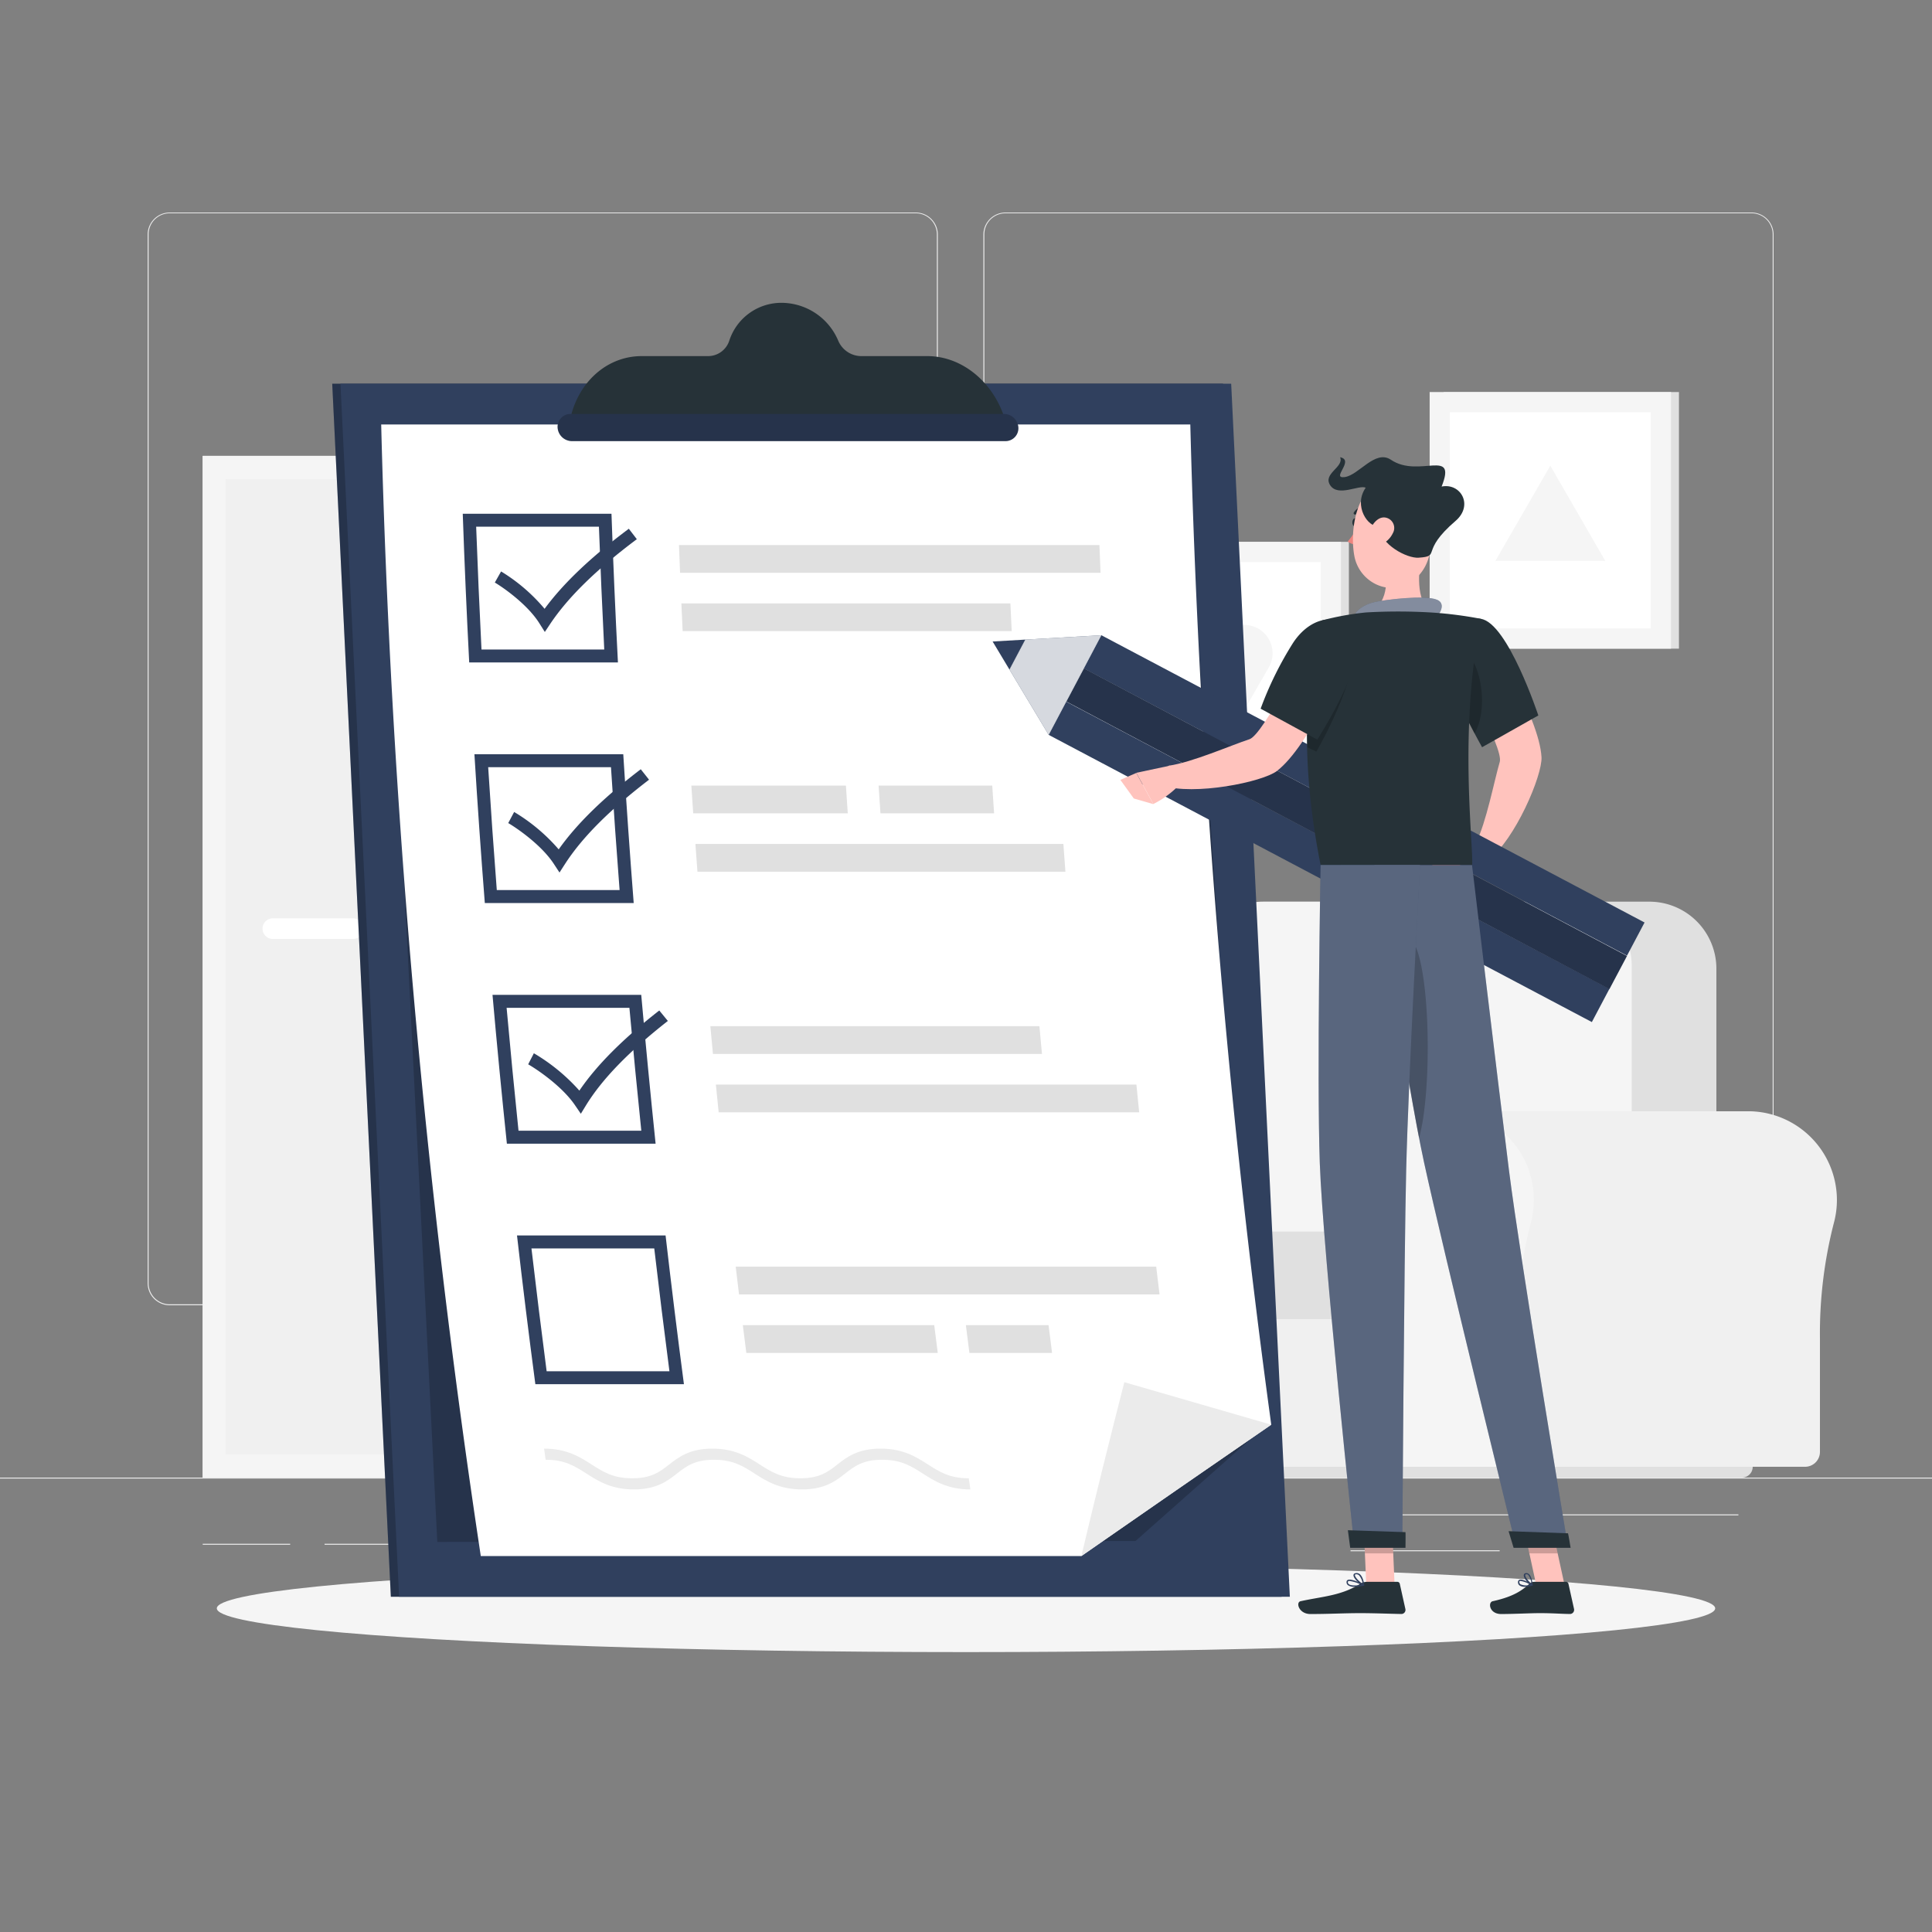 <svg xmlns="http://www.w3.org/2000/svg" viewBox="0 0 500 500"><rect x="0" y="0" width="500" height="500" fill="#808080" stroke="none"/><g id="freepik--background-complete--inject-33"><rect y="382.4" width="500" height="0.25" style="fill:#ebebeb"></rect><rect x="359" y="391.92" width="90.9" height="0.25" style="fill:#ebebeb"></rect><rect x="306.33" y="389.21" width="24.89" height="0.25" style="fill:#ebebeb"></rect><rect x="349.52" y="401.21" width="38.59" height="0.25" style="fill:#ebebeb"></rect><rect x="52.46" y="399.53" width="22.64" height="0.25" style="fill:#ebebeb"></rect><rect x="84" y="399.53" width="26.89" height="0.25" style="fill:#ebebeb"></rect><rect x="178.31" y="395.31" width="46.84" height="0.25" style="fill:#ebebeb"></rect><path d="M237,337.8H43.91a5.71,5.71,0,0,1-5.7-5.71V60.66A5.71,5.71,0,0,1,43.91,55H237a5.71,5.71,0,0,1,5.71,5.71V332.09A5.71,5.71,0,0,1,237,337.8ZM43.91,55.2a5.46,5.46,0,0,0-5.45,5.46V332.09a5.46,5.46,0,0,0,5.45,5.46H237a5.47,5.47,0,0,0,5.46-5.46V60.66A5.47,5.47,0,0,0,237,55.2Z" style="fill:#ebebeb"></path><path d="M453.31,337.8H260.21a5.72,5.72,0,0,1-5.71-5.71V60.66A5.72,5.72,0,0,1,260.21,55h193.1A5.71,5.71,0,0,1,459,60.66V332.09A5.71,5.71,0,0,1,453.31,337.8ZM260.21,55.2a5.47,5.47,0,0,0-5.46,5.46V332.09a5.47,5.47,0,0,0,5.46,5.46h193.1a5.47,5.47,0,0,0,5.46-5.46V60.66a5.47,5.47,0,0,0-5.46-5.46Z" style="fill:#ebebeb"></path><rect x="52.46" y="117.99" width="119.56" height="264.41" transform="translate(224.47 500.38) rotate(180)" style="fill:#f0f0f0"></rect><rect x="52.46" y="117.99" width="113.89" height="264.41" transform="translate(218.81 500.38) rotate(180)" style="fill:#f5f5f5"></rect><rect x="-16.8" y="199.25" width="252.41" height="101.89" transform="translate(359.6 140.79) rotate(90)" style="fill:#f0f0f0"></rect><path d="M91.38,243H70.61a2.68,2.68,0,0,1-2.67-2.67h0a2.68,2.68,0,0,1,2.67-2.67H91.38a2.68,2.68,0,0,1,2.67,2.67h0A2.68,2.68,0,0,1,91.38,243Z" style="fill:#fff"></path><rect x="-66.97" y="249.41" width="252.41" height="1.56" transform="translate(309.43 190.96) rotate(90)" style="fill:#f0f0f0"></rect><rect x="228.02" y="300.19" width="17.8" height="77.2" transform="translate(473.85 677.57) rotate(180)" style="fill:#f0f0f0"></rect><rect x="154.62" y="377.38" width="87.78" height="4.89" transform="translate(397.03 759.66) rotate(180)" style="fill:#f0f0f0"></rect><rect x="151.21" y="300.19" width="76.82" height="77.2" style="fill:#f5f5f5"></rect><rect x="158.2" y="309.69" width="62.82" height="25.32" style="fill:#f0f0f0"></rect><rect x="158.2" y="342.56" width="62.82" height="25.32" style="fill:#f0f0f0"></rect><path d="M182.56,311.82h14.11a1.74,1.74,0,0,0,1.73-1.73h0a1.74,1.74,0,0,0-1.73-1.74H182.56a1.74,1.74,0,0,0-1.73,1.74h0A1.74,1.74,0,0,0,182.56,311.82Z" style="fill:#f5f5f5"></path><path d="M182.56,344.7h14.11A1.74,1.74,0,0,0,198.4,343h0a1.74,1.74,0,0,0-1.73-1.73H182.56a1.74,1.74,0,0,0-1.73,1.73h0A1.74,1.74,0,0,0,182.56,344.7Z" style="fill:#f5f5f5"></path><path d="M195.47,298.67h0a1.33,1.33,0,0,1-1.32-1.32V257.24a1.32,1.32,0,0,1,1.32-1.32h0a1.33,1.33,0,0,1,1.32,1.32v40.11A1.33,1.33,0,0,1,195.47,298.67Z" style="fill:#f5f5f5"></path><rect x="183.12" y="297.11" width="24.7" height="3.11" style="fill:#f0f0f0"></rect><path d="M202.31,274.67h0a.66.66,0,0,1-.66-.65V254a.67.67,0,0,1,.66-.66h0a.67.67,0,0,1,.66.66V274A.66.66,0,0,1,202.31,274.67Z" style="fill:#f0f0f0"></path><path d="M176.26,260.9S176.75,242,195.47,242s19.2,18.88,19.2,18.88Z" style="fill:#f0f0f0"></path><path d="M338.31,287.6h0c.53,0,1.07,0,1.61.05a23,23,0,0,1,21.29,21.39,23.34,23.34,0,0,1-.74,7.47,114.8,114.8,0,0,0-3.6,29.89v29.34A3.85,3.85,0,0,1,353,379.6H259.87v-92Z" style="fill:#f0f0f0"></path><path d="M236.92,310.55a22.94,22.94,0,1,1,45.1,6,115.22,115.22,0,0,0-3.59,29.89v29.34a3.85,3.85,0,0,1-3.86,3.85H245.16a3.85,3.85,0,0,1-3.85-3.85V344.68a104.51,104.51,0,0,0-3.56-28A23,23,0,0,1,236.92,310.55Z" style="fill:#f5f5f5"></path><rect x="291.48" y="323.75" width="83.61" height="55.86" transform="translate(666.58 703.35) rotate(180)" style="fill:#f0f0f0"></rect><path d="M332.29,233.33H444.2a0,0,0,0,1,0,0V319a17.36,17.36,0,0,1-17.36,17.36H349.65A17.36,17.36,0,0,1,332.29,319V233.33A0,0,0,0,1,332.29,233.33Z" transform="translate(776.49 569.71) rotate(180)" style="fill:#e0e0e0"></path><path d="M310.43,233.33H422.34a0,0,0,0,1,0,0v86.51a16.53,16.53,0,0,1-16.53,16.53H327a16.53,16.53,0,0,1-16.53-16.53V233.33A0,0,0,0,1,310.43,233.33Z" transform="translate(732.76 569.71) rotate(180)" style="fill:#f5f5f5"></path><path d="M289,318.65h77.07a5,5,0,0,1,5,5v12.67a5,5,0,0,1-5,5H289a1.51,1.51,0,0,1-1.51-1.51V320.15A1.51,1.51,0,0,1,289,318.65Z" transform="translate(658.64 660.04) rotate(180)" style="fill:#e0e0e0"></path><path d="M452.45,287.6h0c.53,0,1.06,0,1.61.05a23,23,0,0,1,21.28,21.39,22.79,22.79,0,0,1-.74,7.47A114.8,114.8,0,0,0,471,346.41v29.34a3.85,3.85,0,0,1-3.86,3.85H374v-92Z" style="fill:#f0f0f0"></path><path d="M351.06,310.55a22.94,22.94,0,0,1,45.84-1.5,23.34,23.34,0,0,1-.74,7.47,114.8,114.8,0,0,0-3.6,29.89v29.34a3.85,3.85,0,0,1-3.85,3.85H359.29a3.85,3.85,0,0,1-3.85-3.85V344.68a104.9,104.9,0,0,0-3.55-28A23,23,0,0,1,351.06,310.55Z" style="fill:#f5f5f5"></path><path d="M261.5,382.4H450.81a2.79,2.79,0,0,0,2.79-2.8H258.71A2.79,2.79,0,0,0,261.5,382.4Z" style="fill:#e0e0e0"></path><rect x="373.63" y="101.46" width="60.89" height="66.41" transform="translate(808.14 269.33) rotate(180)" style="fill:#e0e0e0"></rect><rect x="369.98" y="101.46" width="62.47" height="66.41" transform="translate(802.44 269.33) rotate(180)" style="fill:#f5f5f5"></rect><rect x="373.25" y="108.66" width="55.95" height="52.01" transform="translate(535.88 -266.56) rotate(90)" style="fill:#fff"></rect><polygon points="401.22 120.52 415.44 145.16 387 145.16 401.22 120.52" style="fill:#f5f5f5"></polygon><rect x="288.21" y="140.22" width="60.89" height="66.41" transform="translate(637.3 346.86) rotate(180)" style="fill:#e0e0e0"></rect><rect x="284.56" y="140.22" width="62.47" height="66.41" transform="translate(631.6 346.86) rotate(180)" style="fill:#f5f5f5"></rect><rect x="287.83" y="147.43" width="55.95" height="52.01" transform="translate(489.23 -142.37) rotate(90)" style="fill:#fff"></rect><path d="M309.44,183.41l-6.17-10.69a7.34,7.34,0,0,1,6.36-11H322a7.35,7.35,0,0,1,6.37,11l-6.17,10.69A7.35,7.35,0,0,1,309.44,183.41Z" style="fill:#f5f5f5"></path></g><g id="freepik--Shadow--inject-33"><ellipse id="freepik--path--inject-33" cx="250" cy="416.24" rx="193.89" ry="11.32" style="fill:#f5f5f5"></ellipse></g><g id="freepik--Checklist--inject-33"><polygon points="316.5 99.3 85.98 99.3 101.15 413.24 331.67 413.24 316.5 99.3" style="fill:#30405E"></polygon><polygon points="316.5 99.3 85.98 99.3 101.15 413.24 331.67 413.24 316.5 99.3" style="opacity:0.2"></polygon><polygon points="318.63 99.3 88.11 99.3 103.29 413.24 333.81 413.24 318.63 99.3" style="fill:#30405E"></polygon><polygon points="306.46 109.86 98.65 109.86 113.17 399.05 293.87 398.81 323.9 372.19 306.46 109.86" style="opacity:0.2"></polygon><path d="M308.05,109.85A2354.69,2354.69,0,0,0,329,368.71q-24.7,17-49.15,34H124.43A2360.67,2360.67,0,0,1,98.65,109.85Z" style="fill:#fff"></path><path d="M329,368.71q-24.7,17-49.15,34,5.34-22.5,11.13-45Z" style="fill:#ebebeb"></path><path d="M155,136.31q.59,15.88,1.38,31.78H124.61q-.8-15.9-1.38-31.78H155m3.24-3.35H119.76q.67,19.23,1.67,38.48h38.49q-1-19.24-1.67-38.48Z" style="fill:#30405E"></path><path d="M284.82,148.24H176c-.1-2.39-.19-4.79-.28-7.18H284.53C284.62,143.45,284.72,145.85,284.82,148.24Z" style="fill:#e0e0e0"></path><path d="M261.83,163.34H176.67c-.11-2.4-.23-4.79-.33-7.18h85.15Q261.66,159.75,261.83,163.34Z" style="fill:#e0e0e0"></path><path d="M158.12,198.55q1,15.9,2.23,31.8H128.57q-1.23-15.9-2.23-31.8h31.78m3.14-3.35H122.78q1.18,19.25,2.69,38.5H164q-1.5-19.24-2.7-38.5Z" style="fill:#30405E"></path><path d="M219.4,210.49h-40c-.16-2.4-.33-4.79-.48-7.19h40C219.07,205.7,219.23,208.09,219.4,210.49Z" style="fill:#e0e0e0"></path><path d="M257.27,210.49H227.86c-.16-2.4-.33-4.79-.48-7.19h29.41C256.94,205.7,257.1,208.09,257.27,210.49Z" style="fill:#e0e0e0"></path><path d="M275.73,225.6H180.5c-.18-2.4-.35-4.79-.53-7.19H275.2C275.38,220.81,275.55,223.2,275.73,225.6Z" style="fill:#e0e0e0"></path><path d="M162.89,260.82q1.43,15.9,3.08,31.8H134.19q-1.65-15.9-3.08-31.8h31.78m3.06-3.35H127.46q1.7,19.26,3.72,38.51h38.49q-2-19.26-3.72-38.51Z" style="fill:#30405E"></path><path d="M294.1,280.69H185.27l.72,7.18H294.82Z" style="fill:#e0e0e0"></path><path d="M269,265.58H183.84c.22,2.39.44,4.79.67,7.18h85.15C269.44,270.37,269.21,268,269,265.58Z" style="fill:#e0e0e0"></path><path d="M169.32,323.09q1.86,15.9,3.93,31.79H141.47q-2.07-15.88-3.93-31.79h31.78m3-3.35H133.8Q136,339,138.55,358.23H177q-2.53-19.23-4.75-38.49Z" style="fill:#30405E"></path><path d="M300.09,335H191.26c-.29-2.4-.58-4.79-.86-7.19H299.22C299.51,330.24,299.79,332.63,300.09,335Z" style="fill:#e0e0e0"></path><path d="M242.69,350.13H193.15c-.31-2.39-.61-4.79-.91-7.18h49.54C242.08,345.34,242.38,347.74,242.69,350.13Z" style="fill:#e0e0e0"></path><path d="M272.27,350.13H250.88c-.31-2.39-.61-4.79-.91-7.18h21.39C271.66,345.34,272,347.74,272.27,350.13Z" style="fill:#e0e0e0"></path><path d="M141,163.55l-1.41-2.24c-3.08-4.9-9.36-9.27-11.53-10.55l1.62-2.87a45.5,45.5,0,0,1,11.26,9.67c4.84-6.59,12-13.4,21.8-20.72l2.07,2.7c-10.46,7.83-17.78,15-22.4,21.9Z" style="fill:#30405E"></path><path d="M144.8,225.81l-1.47-2.24c-3.2-4.9-9.6-9.28-11.8-10.56l1.53-2.87a47,47,0,0,1,11.53,9.68c4.66-6.6,11.63-13.41,21.24-20.74.71.9,1.43,1.8,2.14,2.71-10.25,7.84-17.38,15-21.81,21.91C145.7,224.4,145.25,225.11,144.8,225.81Z" style="fill:#30405E"></path><path d="M150.32,288.24,148.79,286c-3.34-4.9-9.86-9.28-12.09-10.55.48-1,1-1.92,1.46-2.87a49.09,49.09,0,0,1,11.78,9.67c4.49-6.6,11.28-13.4,20.68-20.74l2.22,2.71c-10,7.84-17,15-21.23,21.91Z" style="fill:#30405E"></path><path d="M251.13,385.46c-5.9,0-9.3-2.18-12.3-4.1s-5.58-3.58-10.56-3.58-7.2,1.74-9.55,3.58-5.23,4.1-11.13,4.1-9.3-2.18-12.29-4.1-5.57-3.58-10.56-3.58-7.2,1.74-9.55,3.58-5.23,4.1-11.12,4.1-9.3-2.18-12.3-4.1-5.57-3.58-10.56-3.58c-.13-1-.27-1.92-.4-2.88,5.9,0,9.29,2.18,12.29,4.1s5.57,3.58,10.55,3.58,7.2-1.74,9.55-3.58,5.24-4.1,11.14-4.1,9.28,2.18,12.28,4.1,5.58,3.58,10.56,3.58,7.2-1.74,9.55-3.58,5.24-4.1,11.14-4.1,9.29,2.18,12.29,4.1,5.57,3.58,10.56,3.58C250.85,383.54,251,384.5,251.13,385.46Z" style="fill:#ebebeb"></path><path d="M259.59,107.07c-3.38-9-11.19-14.91-19.59-14.91H222.88a6.51,6.51,0,0,1-5.95-4,16,16,0,0,0-14.57-9.79,14.17,14.17,0,0,0-13.62,9.79,5.78,5.78,0,0,1-5.57,4H166.06c-8.41,0-15.65,5.94-18.15,14.91l-1,3.57h114Z" style="fill:#263238"></path><path d="M260.2,114.16H148a3.74,3.74,0,0,1-3.69-3.52h0a3.33,3.33,0,0,1,3.35-3.51H259.86a3.74,3.74,0,0,1,3.69,3.51h0A3.33,3.33,0,0,1,260.2,114.16Z" style="fill:#30405E"></path><path d="M260.2,114.16H148a3.74,3.74,0,0,1-3.69-3.52h0a3.33,3.33,0,0,1,3.35-3.51H259.86a3.74,3.74,0,0,1,3.69,3.51h0A3.33,3.33,0,0,1,260.2,114.16Z" style="opacity:0.2"></path></g><g id="freepik--Character--inject-33"><polygon points="360.92 410.23 353.59 410.23 352.86 393.26 360.19 393.26 360.92 410.23" style="fill:#ffc3bd"></polygon><polygon points="404.91 410.23 397.58 410.23 393.9 393.26 401.22 393.26 404.91 410.23" style="fill:#ffc3bd"></polygon><path d="M397.06,409.38h8.23a.63.63,0,0,1,.62.5l1.45,6.52a1.08,1.08,0,0,1-1.07,1.3c-2.87-.05-4.27-.22-7.89-.22-2.23,0-6.82.23-9.89.23s-3.48-3-2.22-3.31c5.65-1.24,7.77-2.94,9.58-4.57A1.8,1.8,0,0,1,397.06,409.38Z" style="fill:#263238"></path><path d="M353.64,409.38h8a.63.63,0,0,1,.62.5l1.45,6.52a1.06,1.06,0,0,1-1,1.3c-2.89-.05-7.06-.22-10.69-.22-4.24,0-7.9.23-12.88.23-3,0-3.84-3-2.58-3.31,5.73-1.26,10.41-1.39,15.36-4.45A3.44,3.44,0,0,1,353.64,409.38Z" style="fill:#263238"></path><path d="M368,142.92c-1,5.36-1.58,12,2.17,15.58,0,0-2.15,5.44-12.11,5.44-9.1,0-4.54-5.44-4.54-5.44,6-1.43,5.66-8.82,4.62-13Z" style="fill:#ffc3bd"></path><path d="M350.66,159.25c.2-1.33,2.54-2.88,5.2-3.46s12.88-1.87,16-.58-.54,5.11-.54,5.11Z" style="fill:#30405E"></path><path d="M350.66,159.25c.2-1.33,2.54-2.88,5.2-3.46s12.88-1.87,16-.58-.54,5.11-.54,5.11Z" style="fill:#fff;opacity:0.4"></path><polygon points="352.86 393.27 353.24 402.01 360.57 402.01 360.19 393.27 352.86 393.27" style="opacity:0.2"></polygon><polygon points="401.23 393.27 393.9 393.27 395.8 402.01 403.13 402.01 401.23 393.27" style="opacity:0.2"></polygon><path d="M385.35,165.1,376.52,171s12.68,22.55,11.62,26.16c-1.45,4.92-3.47,15.67-6.22,21.13.36,1.18,2.19,3.87,3.21,4.33,7-5.32,14.07-22,13.81-26.67C398.33,185.36,385.35,165.1,385.35,165.1Z" style="fill:#ffc3bd"></path><path d="M381.92,218.31l-7-.54,3.67,7.71s6.11.27,7.13-4.4Z" style="fill:#b55b52"></path><polygon points="416.52 255.91 415.93 257.02 411.97 264.51 271.39 190.18 275.93 181.58 416.52 255.91" style="fill:#30405E"></polygon><polygon points="425.61 238.74 422.71 244.22 421.07 247.32 280.48 172.99 285.02 164.39 425.61 238.74" style="fill:#30405E"></polygon><rect x="343.64" y="134.94" width="9.72" height="159.03" transform="translate(-4.12 422.06) rotate(-62.09)" style="fill:#30405E"></rect><rect x="343.64" y="134.94" width="9.72" height="159.03" transform="translate(-4.12 422.06) rotate(-62.09)" style="opacity:0.2"></rect><polygon points="265.33 165.53 261.24 173.27 271.39 190.18 285.02 164.4 265.33 165.53" style="fill:#30405E"></polygon><polygon points="265.33 165.53 261.24 173.27 271.39 190.18 285.02 164.4 265.33 165.53" style="fill:#fff;opacity:0.8"></polygon><polygon points="256.89 166.02 261.24 173.27 265.33 165.53 256.89 166.02" style="fill:#30405E"></polygon><polygon points="369.29 221.28 372.95 228.1 378.62 225.48 374.95 217.77 369.29 221.28" style="fill:#b55b52"></polygon><path d="M383.25,160.16c6.93,1,14.87,25,14.87,25l-14.56,8.22S377.15,182,374,173.5C370.68,164.61,375.82,159.08,383.25,160.16Z" style="fill:#263238"></path><path d="M379.22,168.39c-3.15-2.88-1.22,9.45.28,17.34.77,1.54,1.5,2.94,2.12,4.11C385.13,183.64,383.56,172.36,379.22,168.39Z" style="opacity:0.2"></path><path d="M342.21,160.54s-8.65,22.12-.44,63.32H381c.27-6-3.51-35.36,2.29-63.7a102,102,0,0,0-13.12-1.66,144.4,144.4,0,0,0-16.65,0A73,73,0,0,0,342.21,160.54Z" style="fill:#263238"></path><path d="M348.24,170.82l-9.88-3.91s-11.38,23.23-15,24.4c-4.87,1.6-14.87,6-20.93,6.86-.76,1-1.94,4-1.75,5.1,8.35,2.73,26.12-.89,29.8-3.75C338.92,193,348.24,170.82,348.24,170.82Z" style="fill:#ffc3bd"></path><path d="M349.35,168.18c-1.63-3.76-4.75-5.33-8-4.78-1.26,4.61-3.39,14.74-3,30l2.33,1.12S352.14,174.61,349.35,168.18Z" style="opacity:0.2"></path><path d="M350.91,165.55c2.46,6.56-10,25.86-10,25.86l-14.66-8a89.48,89.48,0,0,1,8.47-17.15C339.87,158.57,348.2,158.36,350.91,165.55Z" style="fill:#263238"></path><path d="M302.79,198.15,294.07,200l4.42,8.07a24.13,24.13,0,0,0,6.55-4.78Z" style="fill:#ffc3bd"></path><polygon points="289.95 201.83 293.43 206.65 298.49 208.11 294.07 200.04 289.95 201.83" style="fill:#ffc3bd"></polygon><path d="M351.38,135.21c0,.59-.37,1-.76,1s-.67-.52-.63-1.11.37-1,.76-1S351.42,134.62,351.38,135.21Z" style="fill:#263238"></path><path d="M351.9,135.26a21.08,21.08,0,0,1-3.11,4.88,3.39,3.39,0,0,0,2.79.69Z" style="fill:#ed847e"></path><path d="M350.63,133.17a.47.47,0,0,1-.15-.06.34.34,0,0,1-.1-.48,3.48,3.48,0,0,1,2.71-1.64.37.37,0,0,1,.35.35.35.35,0,0,1-.35.35h0A2.74,2.74,0,0,0,351,133,.35.35,0,0,1,350.63,133.17Z" style="fill:#263238"></path><path d="M371.26,134.7c-.86,7.22-1,11.48-4.87,15-5.83,5.28-14.58,1.45-15.9-5.89-1.18-6.6.43-17.29,7.69-19.77A9.92,9.92,0,0,1,371.26,134.7Z" style="fill:#ffc3bd"></path><path d="M356.71,136.11c-2.53.5-6.57-5.12-3.27-9.89-1.67-.83-7.12,2.45-9.17-.61s3.64-4.69,2.55-7.28c3.86.79-2.5,5.61,1.17,5.14s7.9-7.25,12-4.47c7.25,4.87,17.13-3.25,13.1,6.92,4.94-1,8.32,4.84,3.61,8.89-9.39,8.05-3.61,9.11-9.56,9.52C364.16,144.55,357.23,141,356.71,136.11Z" style="fill:#263238"></path><path d="M360.46,138a6,6,0,0,1-3.49,3.09c-2,.69-3.15-1.1-2.68-3.07.42-1.78,2-4.28,4.07-4.1A2.73,2.73,0,0,1,360.46,138Z" style="fill:#ffc3bd"></path><path d="M355.67,223.86s8.32,56,12.88,77c5,23,23.83,99.49,23.83,99.49H405.8s-12.41-74.66-15.27-97.41c-3.09-24.68-9.57-79.05-9.57-79.05Z" style="fill:#30405E"></path><path d="M355.67,223.86s8.32,56,12.88,77c5,23,23.83,99.49,23.83,99.49H405.8s-12.41-74.66-15.27-97.41c-3.09-24.68-9.57-79.05-9.57-79.05Z" style="fill:#fff;opacity:0.2"></path><path d="M365.55,243.44c-.62-.88-1.18-1.18-1.7-1l-.11,0a1.46,1.46,0,0,0-.33.2,2,2,0,0,0-.29.29l-.16.2-.21.33a6.43,6.43,0,0,0-.45.91c-.08.19-.16.39-.23.59s-.18.51-.26.79-.23.76-.34,1.17c0,.11-.05.21-.08.32s-.11.46-.16.69-.09.4-.13.6c-.09.39-.17.8-.25,1.22s-.17.91-.25,1.38c0,.16-.05.32-.08.49-.1.6-.19,1.21-.28,1.84h0c2.22,13.94,4.86,29.92,7,41.07.1-.36.21-.74.3-1.15a52,52,0,0,0,1-5.64C370.43,273.37,369.56,249.17,365.55,243.44Z" style="opacity:0.2"></path><path d="M341.77,223.86s-1,54.78-.21,77.13c.83,23.24,8.95,99.33,8.95,99.33h12.41s.45-74.74,1-97.56c.6-24.88,3.6-78.9,3.6-78.9Z" style="fill:#30405E"></path><path d="M341.77,223.86s-1,54.78-.21,77.13c.83,23.24,8.95,99.33,8.95,99.33h12.41s.45-74.74,1-97.56c.6-24.88,3.6-78.9,3.6-78.9Z" style="fill:#fff;opacity:0.2"></path><path d="M363.74,396.52c.05,0,0,4.05,0,4.05H349.43l-.6-4.55Z" style="fill:#263238"></path><path d="M405.8,396.82c.06,0,.67,3.75.67,3.75H391.72l-1.3-4.3Z" style="fill:#263238"></path><path d="M394.64,410.66a2.2,2.2,0,0,1-1.41-.37,1,1,0,0,1-.36-.92.57.57,0,0,1,.29-.49c.81-.41,3.18,1,3.45,1.2a.18.18,0,0,1,.07.18.17.17,0,0,1-.13.14A8.82,8.82,0,0,1,394.64,410.66Zm-1.09-1.51a.53.53,0,0,0-.23,0,.22.22,0,0,0-.11.2.71.71,0,0,0,.24.63,3.5,3.5,0,0,0,2.6.14A7,7,0,0,0,393.55,409.15Z" style="fill:#30405E"></path><path d="M396.51,410.41a.13.13,0,0,1-.08,0c-.76-.41-2.22-2-2.07-2.83a.56.56,0,0,1,.55-.45.91.91,0,0,1,.74.22c.85.69,1,2.81,1,2.9a.21.21,0,0,1-.08.16A.17.17,0,0,1,396.51,410.41Zm-1.48-3H395c-.23,0-.25.13-.26.18-.09.48.84,1.69,1.6,2.26a4.14,4.14,0,0,0-.87-2.29A.57.57,0,0,0,395,407.43Z" style="fill:#30405E"></path><path d="M350.59,410.66a2.75,2.75,0,0,1-1.78-.45,1,1,0,0,1-.32-.84.52.52,0,0,1,.28-.46c.89-.5,3.84,1,4.17,1.17a.16.16,0,0,1,.09.18.16.16,0,0,1-.14.14A11.86,11.86,0,0,1,350.59,410.66Zm-1.33-1.51a.73.73,0,0,0-.32.06.22.22,0,0,0-.11.19.61.61,0,0,0,.21.55c.45.4,1.66.47,3.28.2A9.64,9.64,0,0,0,349.26,409.15Z" style="fill:#30405E"></path><path d="M352.86,410.41l-.07,0c-.89-.4-2.64-2-2.5-2.81,0-.19.17-.44.64-.48a1.25,1.25,0,0,1,1,.29c.93.77,1.12,2.74,1.13,2.83a.15.15,0,0,1-.07.15A.18.18,0,0,1,352.86,410.41Zm-1.79-3H351c-.31,0-.33.15-.34.2-.08.49,1.11,1.74,2,2.28a4,4,0,0,0-1-2.26A1,1,0,0,0,351.07,407.43Z" style="fill:#30405E"></path></g></svg>
